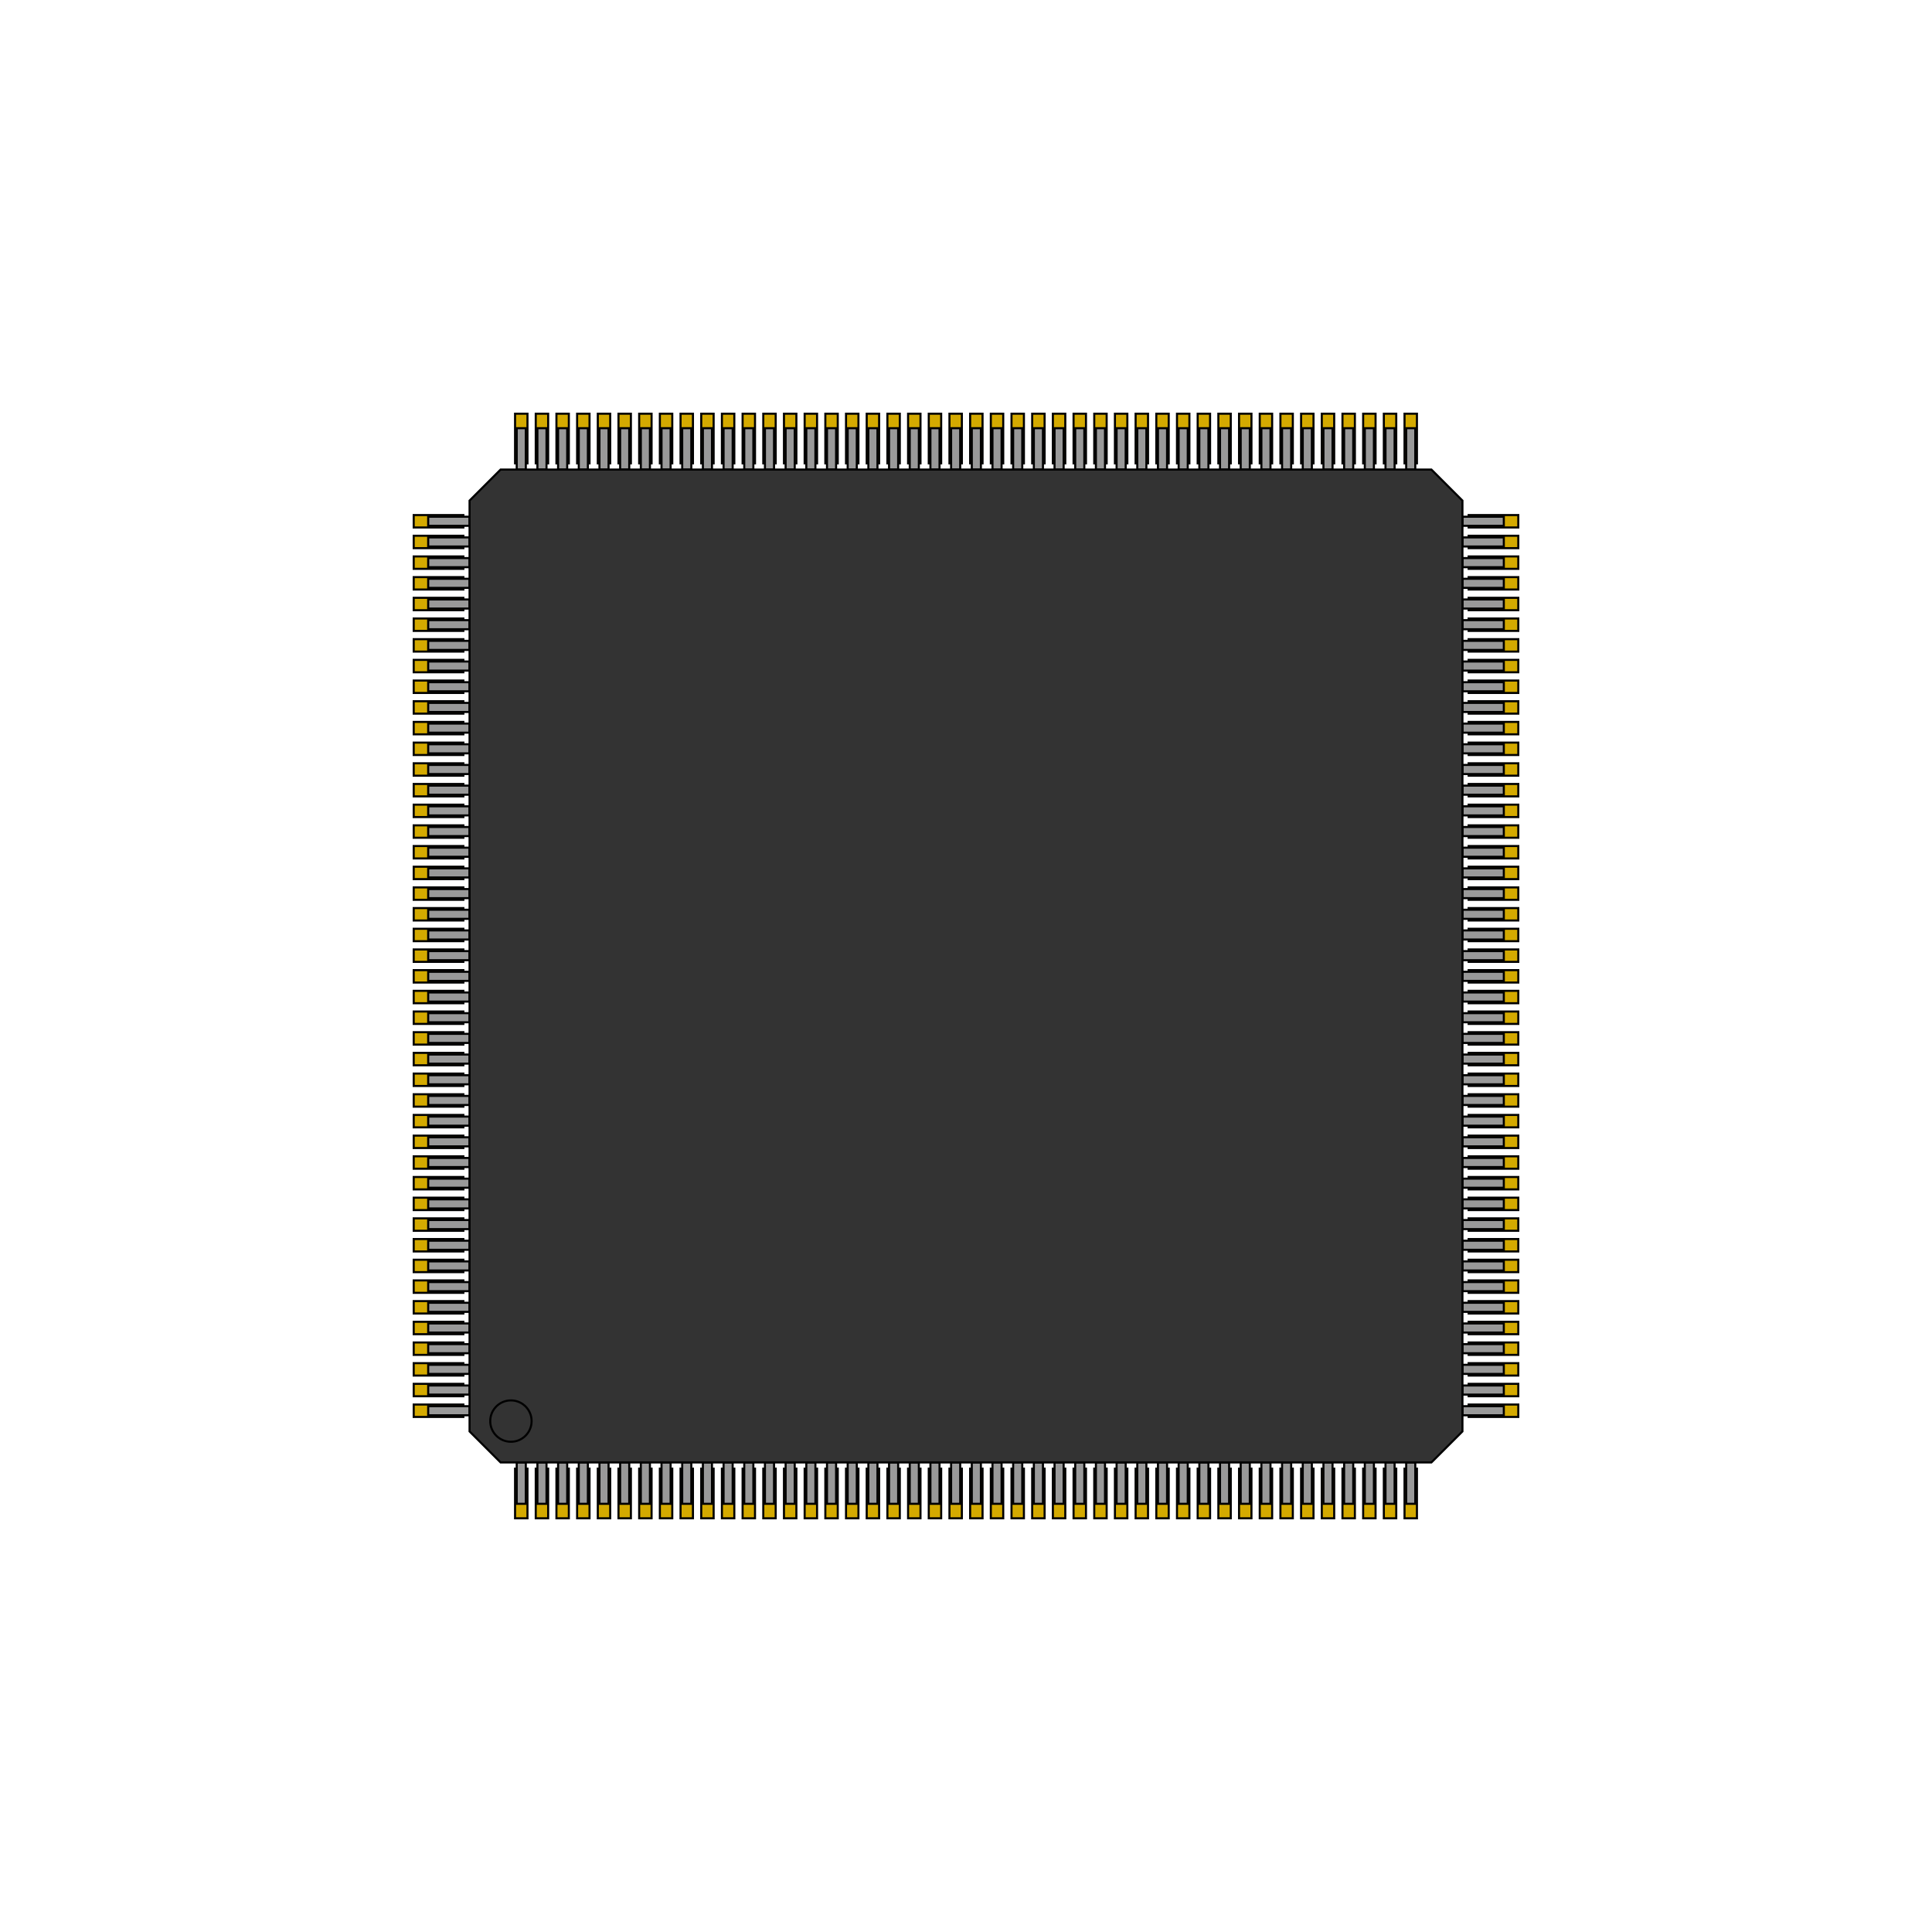 <?xml version="1.0" encoding="utf-8" ?>
<svg baseProfile="full" height="46.7" version="1.1" width="46.7" xmlns="http://www.w3.org/2000/svg" xmlns:ev="http://www.w3.org/2001/xml-events" xmlns:xlink="http://www.w3.org/1999/xlink"><defs /><g id="pads"><rect fill="#D4AA00" height="1.2" stroke="black" stroke-width="0.05" width="0.3" x="12.45" y="10" /><rect fill="#D4AA00" height="1.2" stroke="black" stroke-width="0.05" width="0.3" x="12.95" y="10" /><rect fill="#D4AA00" height="1.2" stroke="black" stroke-width="0.05" width="0.3" x="13.45" y="10" /><rect fill="#D4AA00" height="1.2" stroke="black" stroke-width="0.05" width="0.3" x="13.95" y="10" /><rect fill="#D4AA00" height="1.2" stroke="black" stroke-width="0.05" width="0.3" x="14.45" y="10" /><rect fill="#D4AA00" height="1.2" stroke="black" stroke-width="0.05" width="0.3" x="14.95" y="10" /><rect fill="#D4AA00" height="1.2" stroke="black" stroke-width="0.05" width="0.3" x="15.45" y="10" /><rect fill="#D4AA00" height="1.2" stroke="black" stroke-width="0.05" width="0.3" x="15.95" y="10" /><rect fill="#D4AA00" height="1.2" stroke="black" stroke-width="0.05" width="0.3" x="16.45" y="10" /><rect fill="#D4AA00" height="1.2" stroke="black" stroke-width="0.05" width="0.3" x="16.95" y="10" /><rect fill="#D4AA00" height="1.2" stroke="black" stroke-width="0.05" width="0.3" x="17.45" y="10" /><rect fill="#D4AA00" height="1.2" stroke="black" stroke-width="0.05" width="0.3" x="17.95" y="10" /><rect fill="#D4AA00" height="1.2" stroke="black" stroke-width="0.05" width="0.3" x="18.45" y="10" /><rect fill="#D4AA00" height="1.2" stroke="black" stroke-width="0.05" width="0.3" x="18.95" y="10" /><rect fill="#D4AA00" height="1.2" stroke="black" stroke-width="0.05" width="0.3" x="19.45" y="10" /><rect fill="#D4AA00" height="1.2" stroke="black" stroke-width="0.05" width="0.3" x="19.95" y="10" /><rect fill="#D4AA00" height="1.2" stroke="black" stroke-width="0.05" width="0.3" x="20.45" y="10" /><rect fill="#D4AA00" height="1.2" stroke="black" stroke-width="0.05" width="0.3" x="20.95" y="10" /><rect fill="#D4AA00" height="1.2" stroke="black" stroke-width="0.05" width="0.3" x="21.45" y="10" /><rect fill="#D4AA00" height="1.2" stroke="black" stroke-width="0.05" width="0.3" x="21.95" y="10" /><rect fill="#D4AA00" height="1.2" stroke="black" stroke-width="0.05" width="0.3" x="22.45" y="10" /><rect fill="#D4AA00" height="1.2" stroke="black" stroke-width="0.05" width="0.3" x="22.95" y="10" /><rect fill="#D4AA00" height="1.2" stroke="black" stroke-width="0.05" width="0.3" x="23.45" y="10" /><rect fill="#D4AA00" height="1.2" stroke="black" stroke-width="0.05" width="0.3" x="23.95" y="10" /><rect fill="#D4AA00" height="1.2" stroke="black" stroke-width="0.05" width="0.3" x="24.45" y="10" /><rect fill="#D4AA00" height="1.2" stroke="black" stroke-width="0.05" width="0.3" x="24.95" y="10" /><rect fill="#D4AA00" height="1.2" stroke="black" stroke-width="0.05" width="0.3" x="25.45" y="10" /><rect fill="#D4AA00" height="1.2" stroke="black" stroke-width="0.05" width="0.3" x="25.95" y="10" /><rect fill="#D4AA00" height="1.2" stroke="black" stroke-width="0.05" width="0.3" x="26.45" y="10" /><rect fill="#D4AA00" height="1.2" stroke="black" stroke-width="0.05" width="0.3" x="26.95" y="10" /><rect fill="#D4AA00" height="1.2" stroke="black" stroke-width="0.05" width="0.3" x="27.45" y="10" /><rect fill="#D4AA00" height="1.2" stroke="black" stroke-width="0.05" width="0.3" x="27.95" y="10" /><rect fill="#D4AA00" height="1.2" stroke="black" stroke-width="0.05" width="0.3" x="28.45" y="10" /><rect fill="#D4AA00" height="1.2" stroke="black" stroke-width="0.05" width="0.3" x="28.95" y="10" /><rect fill="#D4AA00" height="1.2" stroke="black" stroke-width="0.05" width="0.3" x="29.45" y="10" /><rect fill="#D4AA00" height="1.2" stroke="black" stroke-width="0.05" width="0.3" x="29.95" y="10" /><rect fill="#D4AA00" height="1.2" stroke="black" stroke-width="0.05" width="0.3" x="30.45" y="10" /><rect fill="#D4AA00" height="1.2" stroke="black" stroke-width="0.05" width="0.3" x="30.95" y="10" /><rect fill="#D4AA00" height="1.2" stroke="black" stroke-width="0.05" width="0.3" x="31.45" y="10" /><rect fill="#D4AA00" height="1.2" stroke="black" stroke-width="0.05" width="0.3" x="31.95" y="10" /><rect fill="#D4AA00" height="1.2" stroke="black" stroke-width="0.05" width="0.3" x="32.45" y="10" /><rect fill="#D4AA00" height="1.2" stroke="black" stroke-width="0.05" width="0.3" x="32.95" y="10" /><rect fill="#D4AA00" height="1.2" stroke="black" stroke-width="0.05" width="0.3" x="33.45" y="10" /><rect fill="#D4AA00" height="1.2" stroke="black" stroke-width="0.05" width="0.3" x="33.95" y="10" /><rect fill="#D4AA00" height="1.2" stroke="black" stroke-width="0.05" width="0.3" x="12.45" y="35.5" /><rect fill="#D4AA00" height="1.2" stroke="black" stroke-width="0.05" width="0.3" x="12.95" y="35.5" /><rect fill="#D4AA00" height="1.2" stroke="black" stroke-width="0.05" width="0.3" x="13.45" y="35.5" /><rect fill="#D4AA00" height="1.2" stroke="black" stroke-width="0.05" width="0.3" x="13.95" y="35.5" /><rect fill="#D4AA00" height="1.2" stroke="black" stroke-width="0.05" width="0.3" x="14.45" y="35.5" /><rect fill="#D4AA00" height="1.2" stroke="black" stroke-width="0.05" width="0.3" x="14.95" y="35.5" /><rect fill="#D4AA00" height="1.2" stroke="black" stroke-width="0.05" width="0.3" x="15.45" y="35.5" /><rect fill="#D4AA00" height="1.2" stroke="black" stroke-width="0.05" width="0.3" x="15.95" y="35.5" /><rect fill="#D4AA00" height="1.2" stroke="black" stroke-width="0.05" width="0.3" x="16.45" y="35.5" /><rect fill="#D4AA00" height="1.2" stroke="black" stroke-width="0.05" width="0.3" x="16.95" y="35.5" /><rect fill="#D4AA00" height="1.2" stroke="black" stroke-width="0.05" width="0.3" x="17.45" y="35.5" /><rect fill="#D4AA00" height="1.2" stroke="black" stroke-width="0.05" width="0.3" x="17.95" y="35.5" /><rect fill="#D4AA00" height="1.2" stroke="black" stroke-width="0.05" width="0.3" x="18.45" y="35.5" /><rect fill="#D4AA00" height="1.2" stroke="black" stroke-width="0.05" width="0.3" x="18.95" y="35.5" /><rect fill="#D4AA00" height="1.2" stroke="black" stroke-width="0.05" width="0.3" x="19.45" y="35.5" /><rect fill="#D4AA00" height="1.2" stroke="black" stroke-width="0.05" width="0.3" x="19.95" y="35.5" /><rect fill="#D4AA00" height="1.2" stroke="black" stroke-width="0.05" width="0.3" x="20.45" y="35.5" /><rect fill="#D4AA00" height="1.2" stroke="black" stroke-width="0.05" width="0.3" x="20.95" y="35.5" /><rect fill="#D4AA00" height="1.2" stroke="black" stroke-width="0.05" width="0.3" x="21.45" y="35.5" /><rect fill="#D4AA00" height="1.2" stroke="black" stroke-width="0.05" width="0.3" x="21.95" y="35.5" /><rect fill="#D4AA00" height="1.2" stroke="black" stroke-width="0.05" width="0.3" x="22.45" y="35.5" /><rect fill="#D4AA00" height="1.2" stroke="black" stroke-width="0.05" width="0.3" x="22.95" y="35.5" /><rect fill="#D4AA00" height="1.2" stroke="black" stroke-width="0.05" width="0.3" x="23.45" y="35.5" /><rect fill="#D4AA00" height="1.2" stroke="black" stroke-width="0.05" width="0.3" x="23.95" y="35.5" /><rect fill="#D4AA00" height="1.2" stroke="black" stroke-width="0.05" width="0.3" x="24.45" y="35.5" /><rect fill="#D4AA00" height="1.2" stroke="black" stroke-width="0.05" width="0.3" x="24.95" y="35.5" /><rect fill="#D4AA00" height="1.2" stroke="black" stroke-width="0.05" width="0.3" x="25.45" y="35.5" /><rect fill="#D4AA00" height="1.2" stroke="black" stroke-width="0.05" width="0.3" x="25.95" y="35.5" /><rect fill="#D4AA00" height="1.2" stroke="black" stroke-width="0.05" width="0.3" x="26.45" y="35.5" /><rect fill="#D4AA00" height="1.2" stroke="black" stroke-width="0.05" width="0.3" x="26.95" y="35.5" /><rect fill="#D4AA00" height="1.2" stroke="black" stroke-width="0.05" width="0.3" x="27.45" y="35.5" /><rect fill="#D4AA00" height="1.2" stroke="black" stroke-width="0.05" width="0.3" x="27.95" y="35.5" /><rect fill="#D4AA00" height="1.2" stroke="black" stroke-width="0.05" width="0.3" x="28.45" y="35.5" /><rect fill="#D4AA00" height="1.2" stroke="black" stroke-width="0.05" width="0.3" x="28.95" y="35.5" /><rect fill="#D4AA00" height="1.2" stroke="black" stroke-width="0.05" width="0.3" x="29.45" y="35.5" /><rect fill="#D4AA00" height="1.2" stroke="black" stroke-width="0.05" width="0.3" x="29.95" y="35.5" /><rect fill="#D4AA00" height="1.2" stroke="black" stroke-width="0.05" width="0.3" x="30.45" y="35.5" /><rect fill="#D4AA00" height="1.2" stroke="black" stroke-width="0.05" width="0.3" x="30.95" y="35.5" /><rect fill="#D4AA00" height="1.2" stroke="black" stroke-width="0.05" width="0.3" x="31.45" y="35.5" /><rect fill="#D4AA00" height="1.2" stroke="black" stroke-width="0.05" width="0.3" x="31.95" y="35.5" /><rect fill="#D4AA00" height="1.2" stroke="black" stroke-width="0.05" width="0.3" x="32.45" y="35.5" /><rect fill="#D4AA00" height="1.2" stroke="black" stroke-width="0.05" width="0.3" x="32.95" y="35.5" /><rect fill="#D4AA00" height="1.2" stroke="black" stroke-width="0.05" width="0.3" x="33.45" y="35.5" /><rect fill="#D4AA00" height="1.2" stroke="black" stroke-width="0.05" width="0.3" x="33.95" y="35.5" /><rect fill="#D4AA00" height="0.3" stroke="black" stroke-width="0.05" width="1.2" x="10" y="12.45" /><rect fill="#D4AA00" height="0.3" stroke="black" stroke-width="0.05" width="1.2" x="10" y="12.95" /><rect fill="#D4AA00" height="0.3" stroke="black" stroke-width="0.05" width="1.2" x="10" y="13.45" /><rect fill="#D4AA00" height="0.3" stroke="black" stroke-width="0.05" width="1.2" x="10" y="13.95" /><rect fill="#D4AA00" height="0.3" stroke="black" stroke-width="0.05" width="1.2" x="10" y="14.45" /><rect fill="#D4AA00" height="0.3" stroke="black" stroke-width="0.05" width="1.2" x="10" y="14.95" /><rect fill="#D4AA00" height="0.3" stroke="black" stroke-width="0.05" width="1.2" x="10" y="15.45" /><rect fill="#D4AA00" height="0.3" stroke="black" stroke-width="0.05" width="1.2" x="10" y="15.95" /><rect fill="#D4AA00" height="0.3" stroke="black" stroke-width="0.05" width="1.2" x="10" y="16.45" /><rect fill="#D4AA00" height="0.3" stroke="black" stroke-width="0.05" width="1.2" x="10" y="16.95" /><rect fill="#D4AA00" height="0.3" stroke="black" stroke-width="0.05" width="1.2" x="10" y="17.45" /><rect fill="#D4AA00" height="0.3" stroke="black" stroke-width="0.05" width="1.2" x="10" y="17.95" /><rect fill="#D4AA00" height="0.3" stroke="black" stroke-width="0.05" width="1.2" x="10" y="18.45" /><rect fill="#D4AA00" height="0.3" stroke="black" stroke-width="0.05" width="1.2" x="10" y="18.95" /><rect fill="#D4AA00" height="0.3" stroke="black" stroke-width="0.05" width="1.2" x="10" y="19.45" /><rect fill="#D4AA00" height="0.3" stroke="black" stroke-width="0.05" width="1.2" x="10" y="19.95" /><rect fill="#D4AA00" height="0.3" stroke="black" stroke-width="0.05" width="1.2" x="10" y="20.45" /><rect fill="#D4AA00" height="0.3" stroke="black" stroke-width="0.05" width="1.2" x="10" y="20.95" /><rect fill="#D4AA00" height="0.3" stroke="black" stroke-width="0.05" width="1.2" x="10" y="21.45" /><rect fill="#D4AA00" height="0.3" stroke="black" stroke-width="0.05" width="1.2" x="10" y="21.95" /><rect fill="#D4AA00" height="0.3" stroke="black" stroke-width="0.05" width="1.2" x="10" y="22.45" /><rect fill="#D4AA00" height="0.3" stroke="black" stroke-width="0.05" width="1.2" x="10" y="22.95" /><rect fill="#D4AA00" height="0.3" stroke="black" stroke-width="0.05" width="1.2" x="10" y="23.45" /><rect fill="#D4AA00" height="0.3" stroke="black" stroke-width="0.05" width="1.2" x="10" y="23.95" /><rect fill="#D4AA00" height="0.3" stroke="black" stroke-width="0.05" width="1.2" x="10" y="24.45" /><rect fill="#D4AA00" height="0.3" stroke="black" stroke-width="0.05" width="1.2" x="10" y="24.95" /><rect fill="#D4AA00" height="0.3" stroke="black" stroke-width="0.05" width="1.2" x="10" y="25.45" /><rect fill="#D4AA00" height="0.3" stroke="black" stroke-width="0.05" width="1.2" x="10" y="25.95" /><rect fill="#D4AA00" height="0.3" stroke="black" stroke-width="0.05" width="1.2" x="10" y="26.45" /><rect fill="#D4AA00" height="0.3" stroke="black" stroke-width="0.05" width="1.2" x="10" y="26.95" /><rect fill="#D4AA00" height="0.3" stroke="black" stroke-width="0.05" width="1.2" x="10" y="27.45" /><rect fill="#D4AA00" height="0.3" stroke="black" stroke-width="0.05" width="1.2" x="10" y="27.95" /><rect fill="#D4AA00" height="0.3" stroke="black" stroke-width="0.05" width="1.2" x="10" y="28.45" /><rect fill="#D4AA00" height="0.3" stroke="black" stroke-width="0.05" width="1.2" x="10" y="28.95" /><rect fill="#D4AA00" height="0.3" stroke="black" stroke-width="0.05" width="1.2" x="10" y="29.45" /><rect fill="#D4AA00" height="0.3" stroke="black" stroke-width="0.05" width="1.2" x="10" y="29.95" /><rect fill="#D4AA00" height="0.3" stroke="black" stroke-width="0.05" width="1.2" x="10" y="30.45" /><rect fill="#D4AA00" height="0.3" stroke="black" stroke-width="0.05" width="1.2" x="10" y="30.95" /><rect fill="#D4AA00" height="0.3" stroke="black" stroke-width="0.05" width="1.2" x="10" y="31.45" /><rect fill="#D4AA00" height="0.3" stroke="black" stroke-width="0.05" width="1.2" x="10" y="31.95" /><rect fill="#D4AA00" height="0.3" stroke="black" stroke-width="0.05" width="1.2" x="10" y="32.45" /><rect fill="#D4AA00" height="0.3" stroke="black" stroke-width="0.05" width="1.2" x="10" y="32.95" /><rect fill="#D4AA00" height="0.3" stroke="black" stroke-width="0.05" width="1.2" x="10" y="33.45" /><rect fill="#D4AA00" height="0.3" stroke="black" stroke-width="0.05" width="1.2" x="10" y="33.95" /><rect fill="#D4AA00" height="0.3" stroke="black" stroke-width="0.05" width="1.2" x="35.5" y="12.45" /><rect fill="#D4AA00" height="0.3" stroke="black" stroke-width="0.05" width="1.2" x="35.5" y="12.95" /><rect fill="#D4AA00" height="0.3" stroke="black" stroke-width="0.05" width="1.2" x="35.5" y="13.45" /><rect fill="#D4AA00" height="0.3" stroke="black" stroke-width="0.05" width="1.2" x="35.5" y="13.95" /><rect fill="#D4AA00" height="0.3" stroke="black" stroke-width="0.05" width="1.2" x="35.5" y="14.45" /><rect fill="#D4AA00" height="0.3" stroke="black" stroke-width="0.05" width="1.2" x="35.5" y="14.95" /><rect fill="#D4AA00" height="0.3" stroke="black" stroke-width="0.05" width="1.2" x="35.5" y="15.45" /><rect fill="#D4AA00" height="0.3" stroke="black" stroke-width="0.05" width="1.2" x="35.5" y="15.95" /><rect fill="#D4AA00" height="0.3" stroke="black" stroke-width="0.05" width="1.2" x="35.5" y="16.45" /><rect fill="#D4AA00" height="0.3" stroke="black" stroke-width="0.05" width="1.2" x="35.5" y="16.95" /><rect fill="#D4AA00" height="0.3" stroke="black" stroke-width="0.05" width="1.2" x="35.5" y="17.45" /><rect fill="#D4AA00" height="0.3" stroke="black" stroke-width="0.05" width="1.2" x="35.5" y="17.95" /><rect fill="#D4AA00" height="0.3" stroke="black" stroke-width="0.05" width="1.2" x="35.5" y="18.45" /><rect fill="#D4AA00" height="0.3" stroke="black" stroke-width="0.05" width="1.2" x="35.5" y="18.95" /><rect fill="#D4AA00" height="0.3" stroke="black" stroke-width="0.05" width="1.2" x="35.5" y="19.45" /><rect fill="#D4AA00" height="0.3" stroke="black" stroke-width="0.05" width="1.2" x="35.5" y="19.95" /><rect fill="#D4AA00" height="0.3" stroke="black" stroke-width="0.05" width="1.2" x="35.5" y="20.45" /><rect fill="#D4AA00" height="0.3" stroke="black" stroke-width="0.05" width="1.2" x="35.5" y="20.95" /><rect fill="#D4AA00" height="0.3" stroke="black" stroke-width="0.05" width="1.2" x="35.5" y="21.45" /><rect fill="#D4AA00" height="0.3" stroke="black" stroke-width="0.05" width="1.2" x="35.5" y="21.95" /><rect fill="#D4AA00" height="0.3" stroke="black" stroke-width="0.05" width="1.2" x="35.5" y="22.45" /><rect fill="#D4AA00" height="0.3" stroke="black" stroke-width="0.05" width="1.2" x="35.5" y="22.95" /><rect fill="#D4AA00" height="0.3" stroke="black" stroke-width="0.05" width="1.2" x="35.5" y="23.45" /><rect fill="#D4AA00" height="0.3" stroke="black" stroke-width="0.05" width="1.2" x="35.5" y="23.95" /><rect fill="#D4AA00" height="0.3" stroke="black" stroke-width="0.05" width="1.2" x="35.5" y="24.45" /><rect fill="#D4AA00" height="0.3" stroke="black" stroke-width="0.05" width="1.2" x="35.5" y="24.95" /><rect fill="#D4AA00" height="0.3" stroke="black" stroke-width="0.05" width="1.2" x="35.5" y="25.45" /><rect fill="#D4AA00" height="0.3" stroke="black" stroke-width="0.05" width="1.2" x="35.5" y="25.95" /><rect fill="#D4AA00" height="0.3" stroke="black" stroke-width="0.05" width="1.2" x="35.5" y="26.45" /><rect fill="#D4AA00" height="0.3" stroke="black" stroke-width="0.05" width="1.2" x="35.5" y="26.95" /><rect fill="#D4AA00" height="0.3" stroke="black" stroke-width="0.05" width="1.2" x="35.5" y="27.45" /><rect fill="#D4AA00" height="0.3" stroke="black" stroke-width="0.05" width="1.2" x="35.5" y="27.95" /><rect fill="#D4AA00" height="0.3" stroke="black" stroke-width="0.05" width="1.2" x="35.5" y="28.45" /><rect fill="#D4AA00" height="0.3" stroke="black" stroke-width="0.05" width="1.2" x="35.5" y="28.95" /><rect fill="#D4AA00" height="0.3" stroke="black" stroke-width="0.05" width="1.2" x="35.5" y="29.45" /><rect fill="#D4AA00" height="0.3" stroke="black" stroke-width="0.05" width="1.2" x="35.5" y="29.95" /><rect fill="#D4AA00" height="0.3" stroke="black" stroke-width="0.05" width="1.2" x="35.5" y="30.45" /><rect fill="#D4AA00" height="0.3" stroke="black" stroke-width="0.05" width="1.2" x="35.5" y="30.95" /><rect fill="#D4AA00" height="0.3" stroke="black" stroke-width="0.05" width="1.2" x="35.5" y="31.45" /><rect fill="#D4AA00" height="0.3" stroke="black" stroke-width="0.05" width="1.2" x="35.5" y="31.95" /><rect fill="#D4AA00" height="0.3" stroke="black" stroke-width="0.05" width="1.2" x="35.5" y="32.45" /><rect fill="#D4AA00" height="0.3" stroke="black" stroke-width="0.05" width="1.2" x="35.5" y="32.95" /><rect fill="#D4AA00" height="0.3" stroke="black" stroke-width="0.05" width="1.2" x="35.5" y="33.45" /><rect fill="#D4AA00" height="0.3" stroke="black" stroke-width="0.05" width="1.2" x="35.5" y="33.95" /></g><g id="part"><rect fill="#999999" height="1.0" stroke="black" stroke-width="0.05" width="0.22" x="12.49" y="10.35" /><rect fill="#999999" height="1.0" stroke="black" stroke-width="0.05" width="0.22" x="12.99" y="10.35" /><rect fill="#999999" height="1.0" stroke="black" stroke-width="0.05" width="0.22" x="13.49" y="10.35" /><rect fill="#999999" height="1.0" stroke="black" stroke-width="0.05" width="0.22" x="13.99" y="10.35" /><rect fill="#999999" height="1.0" stroke="black" stroke-width="0.05" width="0.22" x="14.49" y="10.35" /><rect fill="#999999" height="1.0" stroke="black" stroke-width="0.05" width="0.22" x="14.99" y="10.35" /><rect fill="#999999" height="1.0" stroke="black" stroke-width="0.05" width="0.22" x="15.49" y="10.35" /><rect fill="#999999" height="1.0" stroke="black" stroke-width="0.05" width="0.22" x="15.99" y="10.35" /><rect fill="#999999" height="1.0" stroke="black" stroke-width="0.05" width="0.22" x="16.49" y="10.35" /><rect fill="#999999" height="1.0" stroke="black" stroke-width="0.05" width="0.22" x="16.99" y="10.35" /><rect fill="#999999" height="1.0" stroke="black" stroke-width="0.05" width="0.22" x="17.49" y="10.35" /><rect fill="#999999" height="1.0" stroke="black" stroke-width="0.05" width="0.22" x="17.99" y="10.35" /><rect fill="#999999" height="1.0" stroke="black" stroke-width="0.05" width="0.22" x="18.49" y="10.35" /><rect fill="#999999" height="1.0" stroke="black" stroke-width="0.05" width="0.22" x="18.99" y="10.35" /><rect fill="#999999" height="1.0" stroke="black" stroke-width="0.05" width="0.22" x="19.49" y="10.35" /><rect fill="#999999" height="1.0" stroke="black" stroke-width="0.05" width="0.22" x="19.99" y="10.35" /><rect fill="#999999" height="1.0" stroke="black" stroke-width="0.05" width="0.22" x="20.49" y="10.35" /><rect fill="#999999" height="1.0" stroke="black" stroke-width="0.05" width="0.22" x="20.99" y="10.35" /><rect fill="#999999" height="1.0" stroke="black" stroke-width="0.05" width="0.22" x="21.49" y="10.35" /><rect fill="#999999" height="1.0" stroke="black" stroke-width="0.05" width="0.22" x="21.99" y="10.35" /><rect fill="#999999" height="1.0" stroke="black" stroke-width="0.05" width="0.22" x="22.49" y="10.35" /><rect fill="#999999" height="1.0" stroke="black" stroke-width="0.05" width="0.22" x="22.99" y="10.35" /><rect fill="#999999" height="1.0" stroke="black" stroke-width="0.05" width="0.22" x="23.49" y="10.35" /><rect fill="#999999" height="1.0" stroke="black" stroke-width="0.05" width="0.22" x="23.99" y="10.35" /><rect fill="#999999" height="1.0" stroke="black" stroke-width="0.05" width="0.22" x="24.49" y="10.35" /><rect fill="#999999" height="1.0" stroke="black" stroke-width="0.05" width="0.22" x="24.99" y="10.35" /><rect fill="#999999" height="1.0" stroke="black" stroke-width="0.05" width="0.22" x="25.49" y="10.35" /><rect fill="#999999" height="1.0" stroke="black" stroke-width="0.05" width="0.22" x="25.99" y="10.35" /><rect fill="#999999" height="1.0" stroke="black" stroke-width="0.05" width="0.22" x="26.49" y="10.35" /><rect fill="#999999" height="1.0" stroke="black" stroke-width="0.05" width="0.22" x="26.99" y="10.35" /><rect fill="#999999" height="1.0" stroke="black" stroke-width="0.05" width="0.22" x="27.49" y="10.35" /><rect fill="#999999" height="1.0" stroke="black" stroke-width="0.05" width="0.22" x="27.99" y="10.35" /><rect fill="#999999" height="1.0" stroke="black" stroke-width="0.05" width="0.22" x="28.49" y="10.35" /><rect fill="#999999" height="1.0" stroke="black" stroke-width="0.05" width="0.22" x="28.99" y="10.35" /><rect fill="#999999" height="1.0" stroke="black" stroke-width="0.05" width="0.22" x="29.49" y="10.35" /><rect fill="#999999" height="1.0" stroke="black" stroke-width="0.05" width="0.22" x="29.99" y="10.35" /><rect fill="#999999" height="1.0" stroke="black" stroke-width="0.05" width="0.22" x="30.49" y="10.35" /><rect fill="#999999" height="1.0" stroke="black" stroke-width="0.05" width="0.22" x="30.99" y="10.35" /><rect fill="#999999" height="1.0" stroke="black" stroke-width="0.05" width="0.22" x="31.49" y="10.35" /><rect fill="#999999" height="1.0" stroke="black" stroke-width="0.05" width="0.22" x="31.99" y="10.35" /><rect fill="#999999" height="1.0" stroke="black" stroke-width="0.05" width="0.22" x="32.49" y="10.35" /><rect fill="#999999" height="1.0" stroke="black" stroke-width="0.05" width="0.22" x="32.99" y="10.35" /><rect fill="#999999" height="1.0" stroke="black" stroke-width="0.05" width="0.22" x="33.49" y="10.35" /><rect fill="#999999" height="1.0" stroke="black" stroke-width="0.05" width="0.22" x="33.99" y="10.35" /><rect fill="#999999" height="1.0" stroke="black" stroke-width="0.05" width="0.22" x="12.49" y="35.35" /><rect fill="#999999" height="1.0" stroke="black" stroke-width="0.05" width="0.22" x="12.99" y="35.35" /><rect fill="#999999" height="1.0" stroke="black" stroke-width="0.05" width="0.22" x="13.49" y="35.35" /><rect fill="#999999" height="1.0" stroke="black" stroke-width="0.05" width="0.22" x="13.99" y="35.35" /><rect fill="#999999" height="1.0" stroke="black" stroke-width="0.05" width="0.22" x="14.49" y="35.35" /><rect fill="#999999" height="1.0" stroke="black" stroke-width="0.05" width="0.22" x="14.99" y="35.35" /><rect fill="#999999" height="1.0" stroke="black" stroke-width="0.05" width="0.22" x="15.49" y="35.35" /><rect fill="#999999" height="1.0" stroke="black" stroke-width="0.05" width="0.22" x="15.99" y="35.35" /><rect fill="#999999" height="1.0" stroke="black" stroke-width="0.05" width="0.22" x="16.49" y="35.35" /><rect fill="#999999" height="1.0" stroke="black" stroke-width="0.05" width="0.22" x="16.99" y="35.35" /><rect fill="#999999" height="1.0" stroke="black" stroke-width="0.05" width="0.22" x="17.49" y="35.35" /><rect fill="#999999" height="1.0" stroke="black" stroke-width="0.05" width="0.22" x="17.99" y="35.35" /><rect fill="#999999" height="1.0" stroke="black" stroke-width="0.05" width="0.22" x="18.49" y="35.35" /><rect fill="#999999" height="1.0" stroke="black" stroke-width="0.05" width="0.22" x="18.99" y="35.35" /><rect fill="#999999" height="1.0" stroke="black" stroke-width="0.05" width="0.22" x="19.49" y="35.35" /><rect fill="#999999" height="1.0" stroke="black" stroke-width="0.05" width="0.22" x="19.99" y="35.35" /><rect fill="#999999" height="1.0" stroke="black" stroke-width="0.05" width="0.22" x="20.49" y="35.35" /><rect fill="#999999" height="1.0" stroke="black" stroke-width="0.05" width="0.22" x="20.99" y="35.35" /><rect fill="#999999" height="1.0" stroke="black" stroke-width="0.05" width="0.22" x="21.49" y="35.35" /><rect fill="#999999" height="1.0" stroke="black" stroke-width="0.05" width="0.22" x="21.99" y="35.35" /><rect fill="#999999" height="1.0" stroke="black" stroke-width="0.05" width="0.22" x="22.49" y="35.35" /><rect fill="#999999" height="1.0" stroke="black" stroke-width="0.05" width="0.22" x="22.99" y="35.35" /><rect fill="#999999" height="1.0" stroke="black" stroke-width="0.05" width="0.22" x="23.49" y="35.35" /><rect fill="#999999" height="1.0" stroke="black" stroke-width="0.05" width="0.22" x="23.99" y="35.35" /><rect fill="#999999" height="1.0" stroke="black" stroke-width="0.05" width="0.22" x="24.49" y="35.35" /><rect fill="#999999" height="1.0" stroke="black" stroke-width="0.05" width="0.22" x="24.99" y="35.35" /><rect fill="#999999" height="1.0" stroke="black" stroke-width="0.05" width="0.22" x="25.49" y="35.35" /><rect fill="#999999" height="1.0" stroke="black" stroke-width="0.05" width="0.22" x="25.99" y="35.35" /><rect fill="#999999" height="1.0" stroke="black" stroke-width="0.05" width="0.22" x="26.49" y="35.35" /><rect fill="#999999" height="1.0" stroke="black" stroke-width="0.05" width="0.22" x="26.99" y="35.35" /><rect fill="#999999" height="1.0" stroke="black" stroke-width="0.05" width="0.22" x="27.49" y="35.35" /><rect fill="#999999" height="1.0" stroke="black" stroke-width="0.05" width="0.22" x="27.99" y="35.35" /><rect fill="#999999" height="1.0" stroke="black" stroke-width="0.05" width="0.22" x="28.49" y="35.35" /><rect fill="#999999" height="1.0" stroke="black" stroke-width="0.05" width="0.22" x="28.99" y="35.35" /><rect fill="#999999" height="1.0" stroke="black" stroke-width="0.05" width="0.22" x="29.49" y="35.35" /><rect fill="#999999" height="1.0" stroke="black" stroke-width="0.05" width="0.22" x="29.99" y="35.35" /><rect fill="#999999" height="1.0" stroke="black" stroke-width="0.05" width="0.22" x="30.49" y="35.35" /><rect fill="#999999" height="1.0" stroke="black" stroke-width="0.05" width="0.22" x="30.99" y="35.35" /><rect fill="#999999" height="1.0" stroke="black" stroke-width="0.05" width="0.22" x="31.49" y="35.35" /><rect fill="#999999" height="1.0" stroke="black" stroke-width="0.05" width="0.22" x="31.99" y="35.35" /><rect fill="#999999" height="1.0" stroke="black" stroke-width="0.05" width="0.22" x="32.49" y="35.35" /><rect fill="#999999" height="1.0" stroke="black" stroke-width="0.05" width="0.22" x="32.99" y="35.35" /><rect fill="#999999" height="1.0" stroke="black" stroke-width="0.05" width="0.22" x="33.49" y="35.35" /><rect fill="#999999" height="1.0" stroke="black" stroke-width="0.05" width="0.22" x="33.99" y="35.35" /><rect fill="#999999" height="0.22" stroke="black" stroke-width="0.05" width="1.0" x="10.35" y="12.49" /><rect fill="#999999" height="0.22" stroke="black" stroke-width="0.05" width="1.0" x="10.35" y="12.99" /><rect fill="#999999" height="0.22" stroke="black" stroke-width="0.05" width="1.0" x="10.35" y="13.49" /><rect fill="#999999" height="0.22" stroke="black" stroke-width="0.05" width="1.0" x="10.35" y="13.99" /><rect fill="#999999" height="0.22" stroke="black" stroke-width="0.05" width="1.0" x="10.35" y="14.49" /><rect fill="#999999" height="0.22" stroke="black" stroke-width="0.05" width="1.0" x="10.35" y="14.99" /><rect fill="#999999" height="0.22" stroke="black" stroke-width="0.05" width="1.0" x="10.35" y="15.49" /><rect fill="#999999" height="0.22" stroke="black" stroke-width="0.05" width="1.0" x="10.35" y="15.99" /><rect fill="#999999" height="0.22" stroke="black" stroke-width="0.05" width="1.0" x="10.35" y="16.49" /><rect fill="#999999" height="0.22" stroke="black" stroke-width="0.05" width="1.0" x="10.35" y="16.99" /><rect fill="#999999" height="0.22" stroke="black" stroke-width="0.05" width="1.0" x="10.35" y="17.49" /><rect fill="#999999" height="0.22" stroke="black" stroke-width="0.05" width="1.0" x="10.35" y="17.99" /><rect fill="#999999" height="0.22" stroke="black" stroke-width="0.05" width="1.0" x="10.35" y="18.49" /><rect fill="#999999" height="0.22" stroke="black" stroke-width="0.05" width="1.0" x="10.35" y="18.99" /><rect fill="#999999" height="0.22" stroke="black" stroke-width="0.05" width="1.0" x="10.35" y="19.49" /><rect fill="#999999" height="0.22" stroke="black" stroke-width="0.05" width="1.0" x="10.35" y="19.99" /><rect fill="#999999" height="0.22" stroke="black" stroke-width="0.05" width="1.0" x="10.35" y="20.49" /><rect fill="#999999" height="0.22" stroke="black" stroke-width="0.05" width="1.0" x="10.35" y="20.99" /><rect fill="#999999" height="0.22" stroke="black" stroke-width="0.05" width="1.0" x="10.35" y="21.49" /><rect fill="#999999" height="0.22" stroke="black" stroke-width="0.05" width="1.0" x="10.35" y="21.99" /><rect fill="#999999" height="0.22" stroke="black" stroke-width="0.05" width="1.0" x="10.35" y="22.49" /><rect fill="#999999" height="0.22" stroke="black" stroke-width="0.05" width="1.0" x="10.35" y="22.99" /><rect fill="#999999" height="0.22" stroke="black" stroke-width="0.05" width="1.0" x="10.35" y="23.49" /><rect fill="#999999" height="0.22" stroke="black" stroke-width="0.05" width="1.0" x="10.35" y="23.99" /><rect fill="#999999" height="0.22" stroke="black" stroke-width="0.05" width="1.0" x="10.35" y="24.49" /><rect fill="#999999" height="0.22" stroke="black" stroke-width="0.05" width="1.0" x="10.35" y="24.99" /><rect fill="#999999" height="0.22" stroke="black" stroke-width="0.05" width="1.0" x="10.35" y="25.49" /><rect fill="#999999" height="0.22" stroke="black" stroke-width="0.05" width="1.0" x="10.35" y="25.99" /><rect fill="#999999" height="0.22" stroke="black" stroke-width="0.05" width="1.0" x="10.35" y="26.49" /><rect fill="#999999" height="0.22" stroke="black" stroke-width="0.05" width="1.0" x="10.35" y="26.99" /><rect fill="#999999" height="0.22" stroke="black" stroke-width="0.05" width="1.0" x="10.35" y="27.49" /><rect fill="#999999" height="0.22" stroke="black" stroke-width="0.05" width="1.0" x="10.35" y="27.99" /><rect fill="#999999" height="0.22" stroke="black" stroke-width="0.05" width="1.0" x="10.35" y="28.49" /><rect fill="#999999" height="0.22" stroke="black" stroke-width="0.05" width="1.0" x="10.35" y="28.99" /><rect fill="#999999" height="0.22" stroke="black" stroke-width="0.05" width="1.0" x="10.35" y="29.49" /><rect fill="#999999" height="0.22" stroke="black" stroke-width="0.05" width="1.0" x="10.35" y="29.99" /><rect fill="#999999" height="0.22" stroke="black" stroke-width="0.05" width="1.0" x="10.35" y="30.49" /><rect fill="#999999" height="0.22" stroke="black" stroke-width="0.05" width="1.0" x="10.35" y="30.99" /><rect fill="#999999" height="0.22" stroke="black" stroke-width="0.05" width="1.0" x="10.35" y="31.49" /><rect fill="#999999" height="0.22" stroke="black" stroke-width="0.05" width="1.0" x="10.35" y="31.99" /><rect fill="#999999" height="0.22" stroke="black" stroke-width="0.05" width="1.0" x="10.35" y="32.49" /><rect fill="#999999" height="0.22" stroke="black" stroke-width="0.05" width="1.0" x="10.35" y="32.99" /><rect fill="#999999" height="0.22" stroke="black" stroke-width="0.05" width="1.0" x="10.35" y="33.49" /><rect fill="#999999" height="0.22" stroke="black" stroke-width="0.05" width="1.0" x="10.35" y="33.99" /><rect fill="#999999" height="0.22" stroke="black" stroke-width="0.05" width="1.0" x="35.35" y="12.49" /><rect fill="#999999" height="0.22" stroke="black" stroke-width="0.05" width="1.0" x="35.35" y="12.99" /><rect fill="#999999" height="0.22" stroke="black" stroke-width="0.05" width="1.0" x="35.35" y="13.49" /><rect fill="#999999" height="0.22" stroke="black" stroke-width="0.05" width="1.0" x="35.35" y="13.99" /><rect fill="#999999" height="0.22" stroke="black" stroke-width="0.05" width="1.0" x="35.35" y="14.49" /><rect fill="#999999" height="0.22" stroke="black" stroke-width="0.05" width="1.0" x="35.35" y="14.99" /><rect fill="#999999" height="0.22" stroke="black" stroke-width="0.05" width="1.0" x="35.35" y="15.49" /><rect fill="#999999" height="0.22" stroke="black" stroke-width="0.05" width="1.0" x="35.35" y="15.99" /><rect fill="#999999" height="0.22" stroke="black" stroke-width="0.05" width="1.0" x="35.35" y="16.49" /><rect fill="#999999" height="0.22" stroke="black" stroke-width="0.05" width="1.0" x="35.35" y="16.99" /><rect fill="#999999" height="0.22" stroke="black" stroke-width="0.05" width="1.0" x="35.35" y="17.49" /><rect fill="#999999" height="0.22" stroke="black" stroke-width="0.05" width="1.0" x="35.35" y="17.99" /><rect fill="#999999" height="0.22" stroke="black" stroke-width="0.05" width="1.0" x="35.35" y="18.49" /><rect fill="#999999" height="0.22" stroke="black" stroke-width="0.05" width="1.0" x="35.35" y="18.99" /><rect fill="#999999" height="0.22" stroke="black" stroke-width="0.05" width="1.0" x="35.35" y="19.49" /><rect fill="#999999" height="0.22" stroke="black" stroke-width="0.05" width="1.0" x="35.35" y="19.99" /><rect fill="#999999" height="0.22" stroke="black" stroke-width="0.05" width="1.0" x="35.35" y="20.49" /><rect fill="#999999" height="0.22" stroke="black" stroke-width="0.05" width="1.0" x="35.35" y="20.99" /><rect fill="#999999" height="0.22" stroke="black" stroke-width="0.05" width="1.0" x="35.35" y="21.49" /><rect fill="#999999" height="0.22" stroke="black" stroke-width="0.05" width="1.0" x="35.35" y="21.99" /><rect fill="#999999" height="0.22" stroke="black" stroke-width="0.05" width="1.0" x="35.35" y="22.49" /><rect fill="#999999" height="0.22" stroke="black" stroke-width="0.05" width="1.0" x="35.35" y="22.99" /><rect fill="#999999" height="0.22" stroke="black" stroke-width="0.05" width="1.0" x="35.35" y="23.49" /><rect fill="#999999" height="0.22" stroke="black" stroke-width="0.05" width="1.0" x="35.35" y="23.99" /><rect fill="#999999" height="0.22" stroke="black" stroke-width="0.05" width="1.0" x="35.35" y="24.49" /><rect fill="#999999" height="0.22" stroke="black" stroke-width="0.05" width="1.0" x="35.35" y="24.99" /><rect fill="#999999" height="0.22" stroke="black" stroke-width="0.05" width="1.0" x="35.35" y="25.49" /><rect fill="#999999" height="0.22" stroke="black" stroke-width="0.05" width="1.0" x="35.35" y="25.99" /><rect fill="#999999" height="0.22" stroke="black" stroke-width="0.05" width="1.0" x="35.35" y="26.49" /><rect fill="#999999" height="0.22" stroke="black" stroke-width="0.05" width="1.0" x="35.35" y="26.99" /><rect fill="#999999" height="0.22" stroke="black" stroke-width="0.05" width="1.0" x="35.35" y="27.49" /><rect fill="#999999" height="0.22" stroke="black" stroke-width="0.05" width="1.0" x="35.35" y="27.99" /><rect fill="#999999" height="0.22" stroke="black" stroke-width="0.05" width="1.0" x="35.35" y="28.49" /><rect fill="#999999" height="0.22" stroke="black" stroke-width="0.05" width="1.0" x="35.35" y="28.99" /><rect fill="#999999" height="0.22" stroke="black" stroke-width="0.05" width="1.0" x="35.35" y="29.49" /><rect fill="#999999" height="0.22" stroke="black" stroke-width="0.05" width="1.0" x="35.35" y="29.99" /><rect fill="#999999" height="0.22" stroke="black" stroke-width="0.05" width="1.0" x="35.35" y="30.49" /><rect fill="#999999" height="0.22" stroke="black" stroke-width="0.05" width="1.0" x="35.35" y="30.99" /><rect fill="#999999" height="0.22" stroke="black" stroke-width="0.05" width="1.0" x="35.35" y="31.49" /><rect fill="#999999" height="0.22" stroke="black" stroke-width="0.05" width="1.0" x="35.35" y="31.99" /><rect fill="#999999" height="0.22" stroke="black" stroke-width="0.05" width="1.0" x="35.35" y="32.49" /><rect fill="#999999" height="0.22" stroke="black" stroke-width="0.05" width="1.0" x="35.35" y="32.99" /><rect fill="#999999" height="0.22" stroke="black" stroke-width="0.05" width="1.0" x="35.35" y="33.49" /><rect fill="#999999" height="0.22" stroke="black" stroke-width="0.05" width="1.0" x="35.35" y="33.99" /><polygon fill="#333333" points="11.35,12.1 12.1,11.35 34.6,11.35 35.35,12.1 35.35,34.6 34.6,35.35 12.1,35.35 11.35,34.6" stroke="black" stroke-width="0.05" /><circle cx="12.35" cy="34.35" fill="#333333" r="0.5" stroke="black" stroke-width="0.05" /></g></svg>